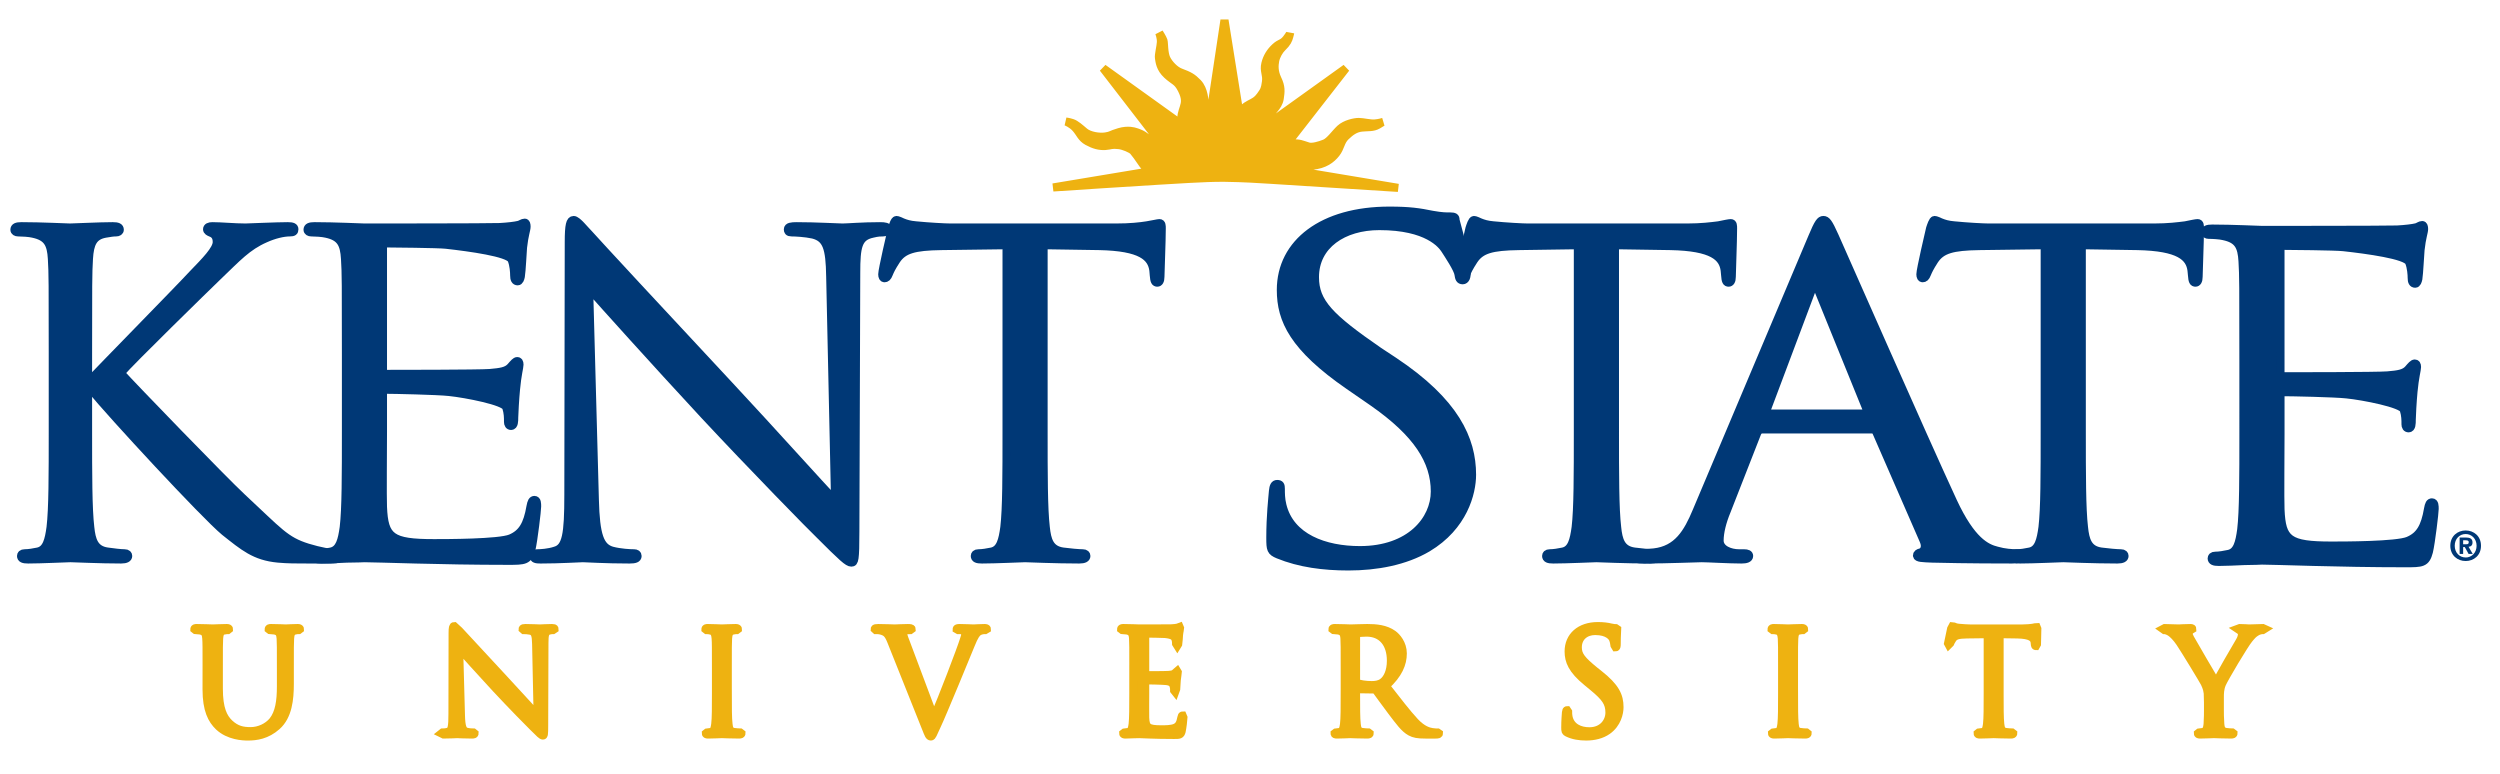 <?xml version="1.0" encoding="utf-8"?>
<!-- Generator: Adobe Illustrator 16.0.4, SVG Export Plug-In . SVG Version: 6.00 Build 0)  -->
<!DOCTYPE svg PUBLIC "-//W3C//DTD SVG 1.1//EN" "http://www.w3.org/Graphics/SVG/1.1/DTD/svg11.dtd">
<svg version="1.1" id="Layer_1" xmlns="http://www.w3.org/2000/svg" xmlns:xlink="http://www.w3.org/1999/xlink" x="0px" y="0px"
	 width="534.123px" height="165.333px" viewBox="0 0 534.123 165.333" enable-background="new 0 0 534.123 165.333"
	 xml:space="preserve">
<g>
	<path fill-rule="evenodd" clip-rule="evenodd" fill="#EEB211" d="M289.715,135.687l0.235-0.363
		c0.304-0.089,1.107-0.174,2.011-0.174c3.229,0,5.209,2.255,5.209,6.014c0,2.286-0.783,3.913-1.833,4.64
		c-0.698,0.481-1.531,0.569-2.259,0.569c-1.323,0-2.706-0.216-3.158-0.481l-0.205-0.362V135.687L289.715,135.687z M287.301,148.207
		c0,2.884,0,5.268-0.147,6.525c-0.127,0.873-0.274,1.541-0.873,1.657l-0.902,0.117l-0.246,0.188c0,0.176,0.157,0.235,0.48,0.235
		c0.903,0,2.808-0.089,2.837-0.089c0.146,0,2.04,0.089,3.699,0.089c0.332,0,0.479-0.089,0.479-0.235l-0.245-0.188
		c-0.266,0-0.932-0.06-1.354-0.117c-0.903-0.116-1.079-0.784-1.168-1.657c-0.146-1.258-0.146-3.642-0.146-6.525v-0.726l0.205-0.235
		l3.699,0.058l0.393,0.178c0.599,0.785,2.021,2.806,3.277,4.454c1.716,2.257,2.767,3.728,4.062,4.423
		c0.784,0.425,1.54,0.571,3.217,0.571h2.14c0.539,0,0.726-0.06,0.726-0.235l-0.273-0.188c-0.179,0-0.599,0-1.169-0.087
		c-0.754-0.117-2.051-0.451-3.679-2.169c-1.736-1.863-3.787-4.542-6.25-7.702c2.709-2.492,3.641-4.719,3.641-6.946
		c0-2.08-1.324-3.552-2.08-4.09c-1.59-1.147-3.61-1.325-5.505-1.325c-0.931,0-3.218,0.089-3.551,0.089
		c-0.146,0-2.051-0.089-3.404-0.089c-0.324,0-0.481,0.06-0.481,0.235l0.245,0.187l1.021,0.089c0.99,0.204,1.236,0.696,1.295,1.715
		c0.059,0.963,0.059,1.806,0.059,6.496V148.207L287.301,148.207z"/>
	<path fill="none" stroke="#EEB211" stroke-width="1.732" stroke-miterlimit="3.864" d="M289.715,135.687l0.235-0.363
		c0.304-0.089,1.107-0.174,2.011-0.174c3.229,0,5.209,2.255,5.209,6.014c0,2.286-0.783,3.913-1.833,4.64
		c-0.698,0.481-1.531,0.569-2.259,0.569c-1.323,0-2.706-0.216-3.158-0.481l-0.205-0.362V135.687L289.715,135.687z M287.301,148.207
		c0,2.884,0,5.268-0.147,6.525c-0.127,0.873-0.274,1.541-0.873,1.657l-0.902,0.117l-0.246,0.188c0,0.176,0.157,0.235,0.48,0.235
		c0.903,0,2.808-0.089,2.837-0.089c0.146,0,2.04,0.089,3.699,0.089c0.332,0,0.479-0.089,0.479-0.235l-0.245-0.188
		c-0.266,0-0.932-0.06-1.354-0.117c-0.903-0.116-1.079-0.784-1.168-1.657c-0.146-1.258-0.146-3.642-0.146-6.525v-0.726l0.205-0.235
		l3.699,0.058l0.393,0.178c0.599,0.785,2.021,2.806,3.277,4.454c1.716,2.257,2.767,3.728,4.062,4.423
		c0.784,0.425,1.54,0.571,3.217,0.571h2.14c0.539,0,0.726-0.06,0.726-0.235l-0.273-0.188c-0.179,0-0.599,0-1.169-0.087
		c-0.754-0.117-2.051-0.451-3.679-2.169c-1.736-1.863-3.787-4.542-6.25-7.702c2.709-2.492,3.641-4.719,3.641-6.946
		c0-2.08-1.324-3.552-2.08-4.09c-1.59-1.147-3.61-1.325-5.505-1.325c-0.931,0-3.218,0.089-3.551,0.089
		c-0.146,0-2.051-0.089-3.404-0.089c-0.324,0-0.481,0.06-0.481,0.235l0.245,0.187l1.021,0.089c0.99,0.204,1.236,0.696,1.295,1.715
		c0.059,0.963,0.059,1.806,0.059,6.496V148.207L287.301,148.207z"/>
	<path fill="#EEB211" stroke="#EEB211" stroke-width="1.732" stroke-miterlimit="3.864" d="M277.067,36.528
		c0,0,0.932-0.903,3.259-1.119c2.667-0.245,4.119-1.383,5.11-2.629c0.991-1.237,0.952-2.561,2.051-3.621
		c1.117-1.079,2.089-1.756,3.434-1.903c1.363-0.147,2.404,0.049,3.482-0.579c1.08-0.628,1.118-0.638,1.118-0.638
		s-0.785,0.265-1.784,0.344c-0.992,0.088-2.523-0.324-3.433-0.324c-0.913,0-2.857,0.412-3.976,1.442
		c-1.118,1.04-2.196,2.698-3.315,3.149c-1.119,0.451-2.669,0.893-3.474,0.647c-1.433-0.441-1.992-0.765-3.237-0.609
		c-1.236,0.167-1.59,0.383-1.59,0.383l12.852-16.502l-17.198,12.332c0,0,0.021-0.764,0.521-1.844
		c0.489-1.069,2.258-2.198,2.521-3.993c0.225-1.531,0.354-2.482-0.5-4.238c-0.735-1.56-0.658-2.865-0.472-3.837
		c0.206-1.099,0.893-2.237,1.512-2.835c1.06-1.021,1.305-1.619,1.51-2.384l0.187-0.746c0,0-0.038,0.313-0.824,1.305
		c-0.844,1.06-1.333,0.785-2.363,1.747c-1.04,0.951-1.775,2.129-2.111,3.512c-0.391,1.619,0.345,2.247,0.129,3.895
		c-0.216,1.55-0.362,1.865-1.207,3.022c-0.726,0.991-1.255,1.207-2.354,1.785c-0.873,0.452-1.609,1.07-2.08,2.188l-3.227-20.182
		l-3.062,20.348c0,0-1.118-1.736-1.157-2.315c-0.06-0.746-0.108-3.188-1.492-4.621c-1.158-1.197-1.805-1.531-3.729-2.257
		c-1.128-0.422-2.423-1.756-2.981-2.934c-0.56-1.187-0.452-3.355-0.619-3.856s-0.913-1.677-0.913-1.677s0.413,1.021,0.373,2.011
		c-0.039,0.991-0.54,2.728-0.412,3.435c0.126,0.706,0.205,2.158,1.736,3.561c1.531,1.413,2.158,1.246,3.11,3.11
		c0.952,1.864,0.785,2.816,0.452,3.846c-0.334,1.04-0.707,2.031-0.373,2.904c0.333,0.864,0.323,1.049,0.323,1.049l-17.189-12.332
		l12.725,16.492c0,0-1.637-0.146-2.521-0.932c-1.226-1.069-2.051-1.608-3.483-2.001c0,0-1.344-0.481-3.286,0.097
		c-1.953,0.579-1.58,0.727-2.905,0.933c-1.325,0.206-3.454-0.117-4.493-0.991c-1.03-0.873-1.884-1.639-2.63-1.883
		c-0.746-0.246-1.344-0.314-1.344-0.314s1.197,0.422,2.109,1.452c0.933,1.06,1.157,2.041,2.483,2.776
		c1.393,0.766,2.57,1.07,3.816,0.992c1.236-0.089,1.275-0.383,2.934-0.187c0.893,0.098,2.629,0.785,3.071,1.305
		c1.167,1.393,1.883,2.747,2.442,3.267c0.707,0.667,1.57,0.952,1.57,0.952L225,40.05c0,0,19.985-1.324,22.595-1.452
		c2.609-0.118,9.752-0.677,14.099-0.618c4.346,0.069,6.955,0.255,9.869,0.432c2.924,0.187,27.146,1.727,27.146,1.727L277.067,36.528
		L277.067,36.528z"/>
	<path fill="#EEB211" stroke="#EEB211" stroke-width="1.732" stroke-miterlimit="3.864" d="M44.144,142.909
		c0-4.69,0-5.533-0.069-6.496c-0.059-1.019-0.294-1.511-1.286-1.715l-1.03-0.089l-0.235-0.187c0-0.176,0.147-0.235,0.481-0.235
		c1.354,0,3.188,0.089,3.453,0.089c0.275,0,2.08-0.089,2.983-0.089c0.333,0,0.48,0.06,0.48,0.235l-0.235,0.187
		c-0.216,0-0.392,0.029-0.755,0.089c-0.814,0.117-1.05,0.667-1.119,1.715c-0.059,0.963-0.059,1.806-0.059,6.496v4.222
		c0,4.323,0.961,6.188,2.257,7.425c1.481,1.384,2.834,1.656,4.542,1.656c1.835,0,3.64-0.872,4.729-2.167
		c1.384-1.718,1.747-4.278,1.747-7.368v-3.768c0-4.69,0-5.533-0.059-6.496c-0.069-1.019-0.304-1.511-1.295-1.715l-1.03-0.089
		l-0.236-0.187c0-0.176,0.147-0.235,0.481-0.235c1.354,0,3.012,0.089,3.188,0.089c0.216,0,1.628-0.089,2.531-0.089
		c0.324,0,0.481,0.06,0.481,0.235l-0.246,0.187c-0.206,0-0.392,0-0.746,0.089c-0.814,0.147-1.059,0.667-1.119,1.715
		c-0.059,0.963-0.059,1.806-0.059,6.496v3.217c0,3.259-0.362,6.87-2.767,8.999c-2.167,1.933-4.424,2.228-6.201,2.228
		c-1.02,0-4.061-0.119-6.2-2.141c-1.472-1.412-2.61-3.511-2.61-7.908V142.909L44.144,142.909z"/>
	<path fill="#EEB211" stroke="#EEB211" stroke-width="1.732" stroke-miterlimit="3.864" d="M98.477,152.838
		c0.06,2.471,0.364,3.247,1.168,3.493c0.578,0.146,1.236,0.175,1.51,0.175l0.236,0.188c0,0.176-0.177,0.235-0.54,0.235
		c-1.717,0-2.914-0.089-3.188-0.089c-0.274,0-1.53,0.089-2.884,0.089l-0.481-0.235l0.236-0.188c0.245,0,0.785-0.029,1.236-0.175
		c0.755-0.207,0.902-1.08,0.902-3.827l0.03-17.237c0-1.169,0.088-1.501,0.333-1.501l1.05,0.962
		c0.451,0.507,4.935,5.356,9.565,10.321c2.982,3.188,6.26,6.855,7.221,7.847l-0.323-15.285c-0.039-1.953-0.246-2.609-1.178-2.855
		c-0.54-0.117-1.236-0.146-1.472-0.146l-0.245-0.216c0-0.177,0.245-0.206,0.598-0.206c1.354,0,2.806,0.089,3.13,0.089
		c0.334,0,1.324-0.089,2.561-0.089c0.333,0,0.54,0.029,0.54,0.206l-0.324,0.216c-0.156,0-0.363,0-0.726,0.089
		c-0.991,0.204-1.119,0.873-1.119,2.678l-0.058,17.632c0,1.981-0.06,2.137-0.265,2.137c-0.246,0-0.609-0.334-2.198-1.933
		c-0.334-0.293-4.67-4.719-7.859-8.144c-3.482-3.767-6.888-7.553-7.849-8.644L98.477,152.838L98.477,152.838z"/>
	<path fill="#EEB211" stroke="#EEB211" stroke-width="1.732" stroke-miterlimit="3.864" d="M155.489,148.207
		c0,2.884,0,5.268,0.157,6.525c0.088,0.873,0.265,1.541,1.168,1.657c0.421,0.058,1.089,0.117,1.354,0.117l0.246,0.188
		c0,0.146-0.158,0.235-0.481,0.235c-1.658,0-3.552-0.089-3.708-0.089c-0.147,0-2.041,0.089-2.944,0.089
		c-0.333,0-0.48-0.06-0.48-0.235l0.235-0.188l0.903-0.117c0.607-0.116,0.754-0.784,0.873-1.657c0.157-1.258,0.157-3.642,0.157-6.525
		v-5.298c0-4.69,0-5.533-0.069-6.496c-0.059-1.019-0.354-1.54-1.02-1.685c-0.334-0.09-0.716-0.119-0.933-0.119l-0.235-0.187
		c0-0.176,0.147-0.235,0.481-0.235c0.99,0,2.884,0.089,3.031,0.089c0.157,0,2.051-0.089,2.953-0.089c0.333,0,0.481,0.06,0.481,0.235
		l-0.246,0.187c-0.206,0-0.383,0.029-0.746,0.089c-0.814,0.147-1.059,0.667-1.119,1.715c-0.059,0.963-0.059,1.806-0.059,6.496
		V148.207L155.489,148.207z"/>
	<path fill="#EEB211" stroke="#EEB211" stroke-width="1.732" stroke-miterlimit="3.864" d="M199.541,153.259
		c1.746-4.032,5.779-14.529,6.436-16.698c0.147-0.451,0.275-0.874,0.275-1.137l-0.393-0.696c-0.363-0.119-0.814-0.119-1.148-0.119
		l-0.324-0.187c0-0.176,0.177-0.235,0.658-0.235c1.207,0,2.59,0.089,2.953,0.089c0.177,0,1.472-0.089,2.346-0.089
		c0.323,0,0.51,0.06,0.51,0.206l-0.363,0.216c-0.206,0-0.873,0-1.441,0.361c-0.394,0.265-0.845,0.776-1.659,2.826
		c-0.333,0.845-1.834,4.454-3.365,8.155c-1.835,4.395-3.188,7.642-3.885,9.113c-0.844,1.805-0.961,2.287-1.265,2.287
		c-0.363,0-0.511-0.423-1.08-1.864l-7.368-18.446c-0.667-1.677-1.119-2.011-2.168-2.313c-0.451-0.119-0.961-0.119-1.148-0.119
		l-0.235-0.216c0-0.177,0.294-0.206,0.775-0.206c1.452,0,3.159,0.089,3.522,0.089c0.304,0,1.658-0.089,2.796-0.089
		c0.549,0,0.814,0.06,0.814,0.206l-0.294,0.216c-0.333,0-0.874,0.029-1.148,0.146c-0.333,0.146-0.393,0.395-0.393,0.609
		c0,0.382,0.363,1.314,0.815,2.491L199.541,153.259L199.541,153.259z"/>
	<path fill="#EEB211" stroke="#EEB211" stroke-width="1.732" stroke-miterlimit="3.864" d="M242.141,142.909
		c0-4.69,0-5.533-0.059-6.496c-0.059-1.019-0.304-1.511-1.296-1.715l-1.02-0.089l-0.245-0.187c0-0.176,0.157-0.235,0.48-0.235
		c1.354,0,3.257,0.089,3.404,0.089c0.207,0,6.201,0,6.888-0.029c0.569-0.03,1.059-0.089,1.295-0.148l0.422-0.157l0.117,0.275
		c0,0.206-0.147,0.569-0.236,1.415c-0.029,0.302-0.088,1.627-0.157,1.979l-0.206,0.334l-0.246-0.393
		c0-0.207-0.029-0.717-0.176-1.081c-0.207-0.478-0.51-0.84-2.139-1.02c-0.51-0.058-3.787-0.087-4.121-0.087l-0.176,0.293v8.31
		l0.176,0.295c0.393,0,4.091,0,4.788-0.058c0.716-0.058,1.138-0.118,1.413-0.421l0.451-0.394l0.147,0.245
		c0,0.175-0.147,0.687-0.235,1.688c-0.06,0.599-0.128,1.706-0.128,1.923l-0.205,0.569l-0.217-0.274c0-0.295,0-0.601-0.117-0.992
		c-0.119-0.423-0.393-0.931-1.56-1.048c-0.815-0.089-3.798-0.148-4.308-0.148l-0.207,0.206v2.648c0,1.021-0.03,4.514,0,5.142
		c0.089,2.08,0.54,2.474,3.483,2.474c0.785,0,2.11,0,2.895-0.334s1.138-0.933,1.354-2.169c0.059-0.323,0.117-0.451,0.265-0.451
		l0.187,0.451c0,0.245-0.247,2.286-0.393,2.924c-0.206,0.773-0.451,0.773-1.629,0.773c-4.542,0-6.553-0.176-7.427-0.176
		c-0.059,0-0.568,0.029-1.207,0.029c-0.599,0.028-1.295,0.06-1.747,0.06c-0.324,0-0.48-0.06-0.48-0.235l0.245-0.188l0.903-0.117
		c0.599-0.116,0.755-0.784,0.873-1.657c0.148-1.258,0.148-3.642,0.148-6.525V142.909L242.141,142.909z"/>
	<path fill="#EEB211" stroke="#EEB211" stroke-width="1.732" stroke-miterlimit="3.864" d="M334.873,156.538
		c-0.421-0.206-0.45-0.326-0.45-1.14c0-1.501,0.118-2.708,0.146-3.189c0.03-0.333,0.089-0.479,0.235-0.479l0.217,0.324
		c0,0.273,0,0.696,0.089,1.117c0.45,2.228,2.433,3.072,4.453,3.072c2.885,0,4.297-2.08,4.297-4.004c0-2.078-0.862-3.276-3.452-5.416
		l-1.354-1.118c-3.188-2.609-3.915-4.483-3.915-6.523c0-3.218,2.404-5.415,6.23-5.415c1.177,0,2.05,0.117,2.796,0.303
		c0.569,0.118,0.814,0.147,1.05,0.147l0.304,0.206c0,0.157-0.116,1.148-0.116,3.188c0,0.489-0.06,0.695-0.216,0.695l-0.235-0.391
		c-0.03-0.363-0.217-1.167-0.394-1.503c-0.177-0.333-0.99-1.598-3.757-1.598c-2.08,0-3.709,1.295-3.709,3.491
		c0,1.718,0.844,2.738,3.679,5.053l0.845,0.668c3.541,2.796,4.385,4.661,4.385,7.063c0,1.236-0.481,3.522-2.561,4.995
		c-1.286,0.903-2.914,1.267-4.544,1.267C337.484,157.352,336.102,157.144,334.873,156.538L334.873,156.538z"/>
	<path fill="#EEB211" stroke="#EEB211" stroke-width="1.732" stroke-miterlimit="3.864" d="M383.283,148.207
		c0,2.884,0,5.268,0.146,6.525c0.088,0.873,0.274,1.541,1.177,1.657c0.421,0.058,1.079,0.117,1.354,0.117l0.235,0.188
		c0,0.146-0.146,0.235-0.48,0.235c-1.659,0-3.552-0.089-3.697-0.089c-0.147,0-2.051,0.089-2.955,0.089
		c-0.323,0-0.479-0.06-0.479-0.235l0.244-0.188l0.902-0.117c0.598-0.116,0.756-0.784,0.873-1.657
		c0.147-1.258,0.147-3.642,0.147-6.525v-5.298c0-4.69,0-5.533-0.06-6.496c-0.059-1.019-0.363-1.54-1.02-1.685
		c-0.333-0.09-0.727-0.119-0.933-0.119l-0.245-0.187c0-0.176,0.158-0.235,0.481-0.235c0.991,0,2.895,0.089,3.042,0.089
		c0.146,0,2.038-0.089,2.951-0.089c0.324,0,0.48,0.06,0.48,0.235l-0.243,0.187c-0.207,0-0.393,0.029-0.756,0.089
		c-0.806,0.147-1.05,0.667-1.109,1.715c-0.058,0.963-0.058,1.806-0.058,6.496V148.207L383.283,148.207z"/>
	<path fill="#EEB211" stroke="#EEB211" stroke-width="1.732" stroke-miterlimit="3.864" d="M427.207,148.207
		c0,2.884,0,5.268,0.146,6.525c0.098,0.873,0.274,1.541,1.178,1.657c0.421,0.058,1.079,0.117,1.354,0.117l0.245,0.188
		c0,0.146-0.156,0.235-0.491,0.235c-1.647,0-3.541-0.089-3.698-0.089c-0.147,0-2.039,0.089-2.942,0.089
		c-0.334,0-0.481-0.06-0.481-0.235l0.235-0.188l0.902-0.117c0.609-0.116,0.756-0.784,0.873-1.657
		c0.147-1.258,0.147-3.642,0.147-6.525v-12.724l-4.444,0.058c-1.873,0.03-2.59,0.237-3.071,0.961
		c-0.333,0.512-0.422,0.727-0.51,0.933l-0.304,0.303l-0.147-0.272l0.657-3.13l0.304-0.568c0.208,0,0.512,0.303,1.326,0.362
		c0.872,0.088,2.009,0.147,2.373,0.147h11.283c0.961,0,1.657-0.089,2.139-0.147c0.451-0.088,0.716-0.156,0.843-0.156l0.147,0.362
		c0,0.9-0.088,2.981-0.088,3.316l-0.216,0.383c-0.146,0-0.206-0.089-0.235-0.512l-0.03-0.323c-0.128-0.901-0.814-1.599-3.707-1.658
		l-3.787-0.058V148.207L427.207,148.207z"/>
	<path fill="#EEB211" stroke="#EEB211" stroke-width="1.732" stroke-miterlimit="3.864" d="M471.738,149.139
		c0-1.629-0.304-2.287-0.696-3.158c-0.206-0.48-4.238-7.104-5.288-8.665c-0.756-1.118-1.512-1.864-2.051-2.227
		c-0.45-0.304-1.021-0.48-1.295-0.48l-0.305-0.216l0.395-0.206c0.567,0,2.834,0.089,2.982,0.089c0.205,0,1.352-0.089,2.521-0.089
		c0.332,0,0.392,0.089,0.392,0.206l-0.45,0.274l-0.393,0.54c0,0.363,0.156,0.726,0.393,1.178c0.479,0.873,4.993,8.634,5.543,9.506
		c0.568-1.266,4.385-7.857,4.994-8.85c0.381-0.629,0.51-1.138,0.51-1.529c0-0.423-0.129-0.757-0.481-0.845l-0.45-0.303l0.48-0.178
		c0.784,0,1.746,0.089,1.981,0.089c0.186,0,2.345-0.089,2.925-0.089l0.391,0.178l-0.391,0.244c-0.334,0-0.903,0.119-1.385,0.422
		c-0.607,0.363-0.933,0.716-1.599,1.53c-0.992,1.207-5.201,8.281-5.75,9.564c-0.45,1.09-0.45,2.023-0.45,3.014v2.59
		c0,0.479,0,1.745,0.098,3.003c0.059,0.873,0.324,1.541,1.227,1.657c0.421,0.058,1.089,0.117,1.354,0.117l0.245,0.188
		c0,0.146-0.147,0.235-0.481,0.235c-1.657,0-3.551-0.089-3.698-0.089c-0.157,0-2.051,0.089-2.953,0.089
		c-0.334,0-0.48-0.06-0.48-0.235l0.235-0.188l0.913-0.117c0.598-0.116,0.862-0.784,0.932-1.657c0.088-1.258,0.088-2.523,0.088-3.003
		V149.139L471.738,149.139z"/>
	<path fill="#003876" stroke="#003876" stroke-width="1.732" stroke-miterlimit="3.864" d="M11.277,75.644
		c0-14.697,0-17.336-0.187-20.348c-0.187-3.199-0.942-4.709-4.052-5.367c-0.755-0.187-2.355-0.285-3.199-0.285
		c-0.383,0-0.755-0.187-0.755-0.56c0-0.569,0.471-0.755,1.511-0.755c4.239,0,9.791,0.284,10.36,0.284
		c0.844,0,6.309-0.284,9.134-0.284c1.03,0,1.501,0.186,1.501,0.755c0,0.373-0.373,0.56-0.746,0.56c-0.667,0-1.227,0.098-2.354,0.285
		c-2.551,0.47-3.297,2.07-3.493,5.367c-0.187,3.012-0.187,5.651-0.187,20.348v5.652h0.383c1.6-1.795,18.641-19.122,22.036-22.792
		c2.639-2.737,5.082-5.18,5.082-6.789c0-1.128-0.471-1.688-1.216-1.972c-0.471-0.186-0.854-0.383-0.854-0.756
		c0-0.471,0.471-0.657,1.129-0.657c1.883,0,4.807,0.284,7.063,0.284c0.471,0,6.691-0.284,9.046-0.284
		c1.04,0,1.413,0.186,1.413,0.657c0,0.471-0.187,0.658-0.942,0.658c-1.413,0-3.395,0.471-5.278,1.325
		c-3.856,1.688-5.926,4.042-10.165,8.094c-2.354,2.266-18.749,18.278-20.721,20.632c2.443,2.728,22.036,22.977,25.901,26.559
		c7.908,7.349,9.232,9.241,14.03,10.732c2.541,0.796,5.18,1.227,5.837,1.227c0.658,0,1.227,0.188,1.227,0.569
		c0,0.469-0.471,0.746-2.07,0.746h-4.808c-2.639,0-4.425,0-6.495-0.187c-4.994-0.471-7.349-2.541-11.4-5.739
		c-4.238-3.494-24.204-25.058-28.727-30.611h-0.471v9.222c0,9.046,0,16.483,0.471,20.447c0.285,2.727,0.854,4.796,3.679,5.182
		c1.315,0.185,2.826,0.371,3.669,0.371c0.57,0,0.756,0.284,0.756,0.569c0,0.469-0.471,0.746-1.511,0.746
		c-4.611,0-10.076-0.277-10.832-0.277c-0.755,0-6.209,0.277-9.035,0.277c-1.04,0-1.511-0.187-1.511-0.746
		c0-0.285,0.186-0.569,0.755-0.569c0.843,0,1.972-0.187,2.826-0.371c1.884-0.386,2.355-2.455,2.728-5.182
		c0.471-3.964,0.471-11.401,0.471-20.447V75.644L11.277,75.644z"/>
	<path fill="#003876" stroke="#003876" stroke-width="1.732" stroke-miterlimit="3.864" d="M127.086,106.726
		c0.187,7.722,1.128,10.173,3.669,10.92c1.786,0.47,3.866,0.568,4.709,0.568c0.471,0,0.755,0.188,0.755,0.569
		c0,0.56-0.568,0.746-1.697,0.746c-5.367,0-9.134-0.277-9.988-0.277c-0.844,0-4.797,0.277-9.036,0.277
		c-0.942,0-1.511-0.088-1.511-0.746c0-0.381,0.284-0.569,0.755-0.569c0.756,0,2.453-0.099,3.866-0.568
		c2.354-0.658,2.826-3.386,2.826-11.959l0.088-53.972c0-3.669,0.284-4.709,1.04-4.709s2.354,2.08,3.297,3.022
		c1.413,1.599,15.442,16.757,29.953,32.298c9.32,9.988,19.583,21.477,22.604,24.586l-1.04-47.848
		c-0.098-6.123-0.755-8.192-3.669-8.948c-1.697-0.373-3.865-0.471-4.621-0.471c-0.658,0-0.756-0.285-0.756-0.658
		c0-0.568,0.756-0.657,1.884-0.657c4.238,0,8.76,0.284,9.801,0.284c1.03,0,4.141-0.284,8.006-0.284c1.03,0,1.697,0.088,1.697,0.657
		c0,0.373-0.382,0.658-1.04,0.658c-0.47,0-1.128,0-2.256,0.285c-3.11,0.657-3.493,2.728-3.493,8.378l-0.187,55.197
		c0,6.221-0.186,6.691-0.844,6.691c-0.755,0-1.884-1.041-6.877-6.033c-1.04-0.943-14.599-14.785-24.587-25.52
		C139.517,76.871,128.872,65,125.86,61.605L127.086,106.726L127.086,106.726z"/>
	<path fill="#003876" stroke="#003876" stroke-width="1.732" stroke-miterlimit="3.864" d="M222.959,92.214
		c0,9.046,0,16.483,0.471,20.447c0.284,2.727,0.854,4.796,3.679,5.182c1.314,0.185,3.385,0.371,4.238,0.371
		c0.56,0,0.756,0.284,0.756,0.569c0,0.469-0.471,0.746-1.512,0.746c-5.179,0-11.114-0.277-11.587-0.277
		c-0.47,0-6.406,0.277-9.232,0.277c-1.03,0-1.501-0.187-1.501-0.746c0-0.285,0.187-0.569,0.756-0.569
		c0.843,0,1.972-0.187,2.826-0.371c1.883-0.386,2.355-2.455,2.727-5.182c0.471-3.964,0.471-11.401,0.471-20.447V52.383
		l-13.941,0.186c-5.837,0.088-8.104,0.756-9.605,3.012c-1.04,1.599-1.324,2.256-1.599,2.923c-0.284,0.746-0.569,0.942-0.942,0.942
		c-0.285,0-0.471-0.285-0.471-0.854c0-0.941,1.883-9.035,2.07-9.792c0.187-0.568,0.559-1.795,0.942-1.795
		c0.657,0,1.599,0.941,4.14,1.138c2.738,0.275,6.318,0.471,7.447,0.471h35.32c6.024,0,8.565-0.942,9.32-0.942
		c0.472,0,0.472,0.56,0.472,1.128c0,2.826-0.285,9.321-0.285,10.361c0,0.844-0.275,1.226-0.658,1.226
		c-0.47,0-0.657-0.284-0.755-1.608l-0.088-1.031c-0.383-2.825-2.541-4.994-11.587-5.18l-11.872-0.186V92.214L222.959,92.214z"/>
	<path fill="#003876" stroke="#003876" stroke-width="1.732" stroke-miterlimit="3.864" d="M345.03,92.214
		c0,9.046,0,16.483,0.47,20.447c0.274,2.727,0.844,4.796,3.669,5.182c1.314,0.185,3.395,0.371,4.238,0.371
		c0.568,0,0.757,0.284,0.757,0.569c0,0.469-0.473,0.746-1.513,0.746c-5.18,0-11.115-0.277-11.586-0.277
		c-0.472,0-6.397,0.277-9.224,0.277c-1.039,0-1.51-0.187-1.51-0.746c0-0.285,0.186-0.569,0.755-0.569
		c0.844,0,1.974-0.187,2.825-0.371c1.885-0.386,2.355-2.455,2.729-5.182c0.471-3.964,0.471-11.401,0.471-20.447V52.383
		l-12.618,0.186c-5.836,0.088-8.104,0.756-9.604,3.012c-1.039,1.599-1.325,2.256-1.609,2.923c-0.273,0.746-0.559,0.942-0.94,0.942
		c-0.274,0-0.472-0.285-0.472-0.854c0-0.941,1.885-9.035,2.081-9.792c0.186-0.568,0.56-1.795,0.94-1.795
		c0.658,0,1.6,0.941,4.141,1.138c2.729,0.275,6.309,0.471,7.438,0.471h34.004c3.013,0,5.181-0.284,6.693-0.471
		c1.411-0.284,2.254-0.471,2.629-0.471c0.471,0,0.471,0.56,0.471,1.128c0,2.826-0.274,9.321-0.274,10.361
		c0,0.844-0.286,1.226-0.659,1.226c-0.48,0-0.666-0.284-0.755-1.608l-0.097-1.031c-0.374-2.825-2.543-4.994-11.587-5.18
		l-11.861-0.186V92.214L345.03,92.214z"/>
	<path fill="#003876" stroke="#003876" stroke-width="1.732" stroke-miterlimit="3.864" d="M444.77,92.214
		c0,9.046,0,16.483,0.469,20.447c0.285,2.727,0.845,4.796,3.67,5.182c1.324,0.185,3.395,0.371,4.239,0.371
		c0.569,0,0.755,0.284,0.755,0.569c0,0.469-0.471,0.746-1.511,0.746c-5.181,0-11.107-0.277-11.577-0.277
		c-0.471,0-6.407,0.277-9.233,0.277c-1.039,0-1.51-0.187-1.51-0.746c0-0.285,0.186-0.569,0.755-0.569
		c0.845,0,1.982-0.187,2.826-0.371c1.883-0.386,2.354-2.455,2.729-5.182c0.47-3.964,0.47-11.401,0.47-20.447V52.383l-13.932,0.186
		c-5.848,0.088-8.104,0.756-9.615,3.012c-1.03,1.599-1.313,2.256-1.599,2.923c-0.284,0.746-0.56,0.942-0.942,0.942
		c-0.284,0-0.471-0.285-0.471-0.854c0-0.941,1.884-9.035,2.069-9.792c0.196-0.568,0.569-1.795,0.942-1.795
		c0.667,0,1.609,0.941,4.149,1.138c2.729,0.275,6.309,0.471,7.438,0.471h35.32c3.012,0,5.18-0.284,6.691-0.471
		c1.413-0.284,2.255-0.471,2.639-0.471c0.472,0,0.472,0.56,0.472,1.128c0,2.826-0.285,9.321-0.285,10.361
		c0,0.844-0.285,1.226-0.657,1.226c-0.472,0-0.668-0.284-0.755-1.608l-0.099-1.031c-0.373-2.825-2.541-4.994-11.587-5.18
		l-11.86-0.186V92.214L444.77,92.214z"/>
	<path fill="#003876" stroke="#003876" stroke-width="1.732" stroke-miterlimit="3.864" d="M73.911,75.644
		c0-14.697,0-17.336-0.197-20.348c-0.186-3.199-0.941-4.709-4.042-5.367c-0.755-0.187-2.354-0.285-3.208-0.285
		c-0.373,0-0.755-0.187-0.755-0.56c0-0.569,0.471-0.755,1.51-0.755c4.239,0,10.174,0.284,10.646,0.284
		c0.657,0,26.725,0,28.884-0.098c1.795-0.098,3.307-0.284,4.052-0.471c0.471-0.099,0.854-0.471,1.324-0.471
		c0.274,0,0.373,0.373,0.373,0.844c0,0.667-0.471,1.795-0.756,4.434c-0.087,0.932-0.274,5.082-0.47,6.211
		c-0.088,0.47-0.285,1.04-0.658,1.04c-0.559,0-0.755-0.471-0.755-1.227c0-0.657-0.088-2.266-0.559-3.395
		c-0.667-1.5-8.928-2.629-14.01-3.197C93.689,52.098,83.417,52,82.388,52c-0.383,0-0.569,0.285-0.569,0.941v26
		c0,0.657,0.097,0.941,0.569,0.941c1.216,0,20.122,0,22.29-0.186c2.267-0.196,3.582-0.383,4.425-1.324
		c0.667-0.756,1.04-1.227,1.413-1.227c0.285,0,0.471,0.197,0.471,0.756c0,0.569-0.471,2.168-0.746,5.279
		c-0.186,1.882-0.383,5.366-0.383,6.023c0,0.756,0,1.795-0.657,1.795c-0.471,0-0.658-0.383-0.658-0.854c0-0.941,0-1.885-0.382-3.11
		c-0.373-1.314-8.545-2.913-12.214-3.295c-2.542-0.276-11.872-0.473-13.471-0.473c-0.471,0-0.657,0.285-0.657,0.669v8.278
		c0,3.209-0.098,14.13,0,16.11c0.285,6.494,1.697,7.722,10.929,7.722c2.443,0,13.912,0,16.355-1.031
		c2.453-1.038,3.581-2.922,4.238-6.788c0.196-1.031,0.383-1.412,0.854-1.412c0.559,0,0.559,0.754,0.559,1.412
		c0,0.756-0.746,7.161-1.216,9.145c-0.657,2.441-1.413,2.441-5.092,2.441c-14.216,0-27.854-0.561-30.581-0.561
		c-0.187,0-1.795,0.091-3.768,0.091c-1.883,0.099-4.052,0.187-5.465,0.187c-1.04,0-1.51-0.187-1.51-0.746
		c0-0.285,0.196-0.569,0.755-0.569c0.854,0,1.982-0.187,2.825-0.371c1.884-0.386,2.355-2.455,2.738-5.182
		c0.471-3.964,0.471-11.401,0.471-20.447V75.644L73.911,75.644z"/>
	<path fill="#003876" stroke="#003876" stroke-width="1.732" stroke-miterlimit="3.864" d="M479.304,76.155
		c0-14.688,0-17.327-0.188-20.339c-0.185-3.208-0.939-4.709-4.051-5.366c-0.755-0.196-2.354-0.285-3.198-0.285
		c-0.383,0-0.756-0.187-0.756-0.569c0-0.56,0.471-0.756,1.51-0.756c4.24,0,10.166,0.285,10.637,0.285c0.657,0,26.725,0,28.894-0.088
		c1.785-0.098,3.296-0.285,4.052-0.471c0.471-0.099,0.843-0.481,1.314-0.481c0.284,0,0.384,0.382,0.384,0.854
		c0,0.657-0.472,1.785-0.756,4.425c-0.1,0.941-0.284,5.082-0.472,6.22c-0.098,0.47-0.283,1.03-0.658,1.03
		c-0.568,0-0.754-0.471-0.754-1.217c0-0.667-0.099-2.266-0.569-3.395c-0.657-1.511-8.918-2.639-14.01-3.198
		c-1.6-0.197-11.863-0.285-12.902-0.285c-0.372,0-0.56,0.285-0.56,0.942V79.45c0,0.668,0.089,0.943,0.56,0.943
		c1.227,0,20.133,0,22.301-0.187c2.257-0.188,3.581-0.374,4.425-1.315c0.657-0.756,1.041-1.226,1.412-1.226
		c0.285,0,0.473,0.187,0.473,0.755c0,0.56-0.473,2.168-0.757,5.267c-0.187,1.885-0.372,5.379-0.372,6.035
		c0,0.755,0,1.786-0.658,1.786c-0.471,0-0.667-0.373-0.667-0.844c0-0.942,0-1.884-0.372-3.111
		c-0.373-1.314-8.546-2.923-12.215-3.296c-2.552-0.284-11.87-0.471-13.471-0.471c-0.471,0-0.658,0.285-0.658,0.657v8.29
		c0,3.198-0.097,14.128,0,16.109c0.274,6.495,1.688,7.722,10.921,7.722c2.452,0,13.911,0,16.364-1.04
		c2.453-1.029,3.581-2.915,4.238-6.779c0.187-1.04,0.372-1.413,0.843-1.413c0.569,0,0.569,0.756,0.569,1.413
		c0,0.754-0.755,7.162-1.226,9.134c-0.658,2.453-1.413,2.453-5.083,2.453c-14.226,0-27.854-0.569-30.59-0.569
		c-0.188,0-1.787,0.1-3.768,0.1c-1.884,0.088-4.043,0.185-5.455,0.185c-1.039,0-1.511-0.185-1.511-0.755
		c0-0.284,0.187-0.559,0.757-0.559c0.842,0,1.971-0.195,2.825-0.383c1.883-0.374,2.354-2.443,2.728-5.182
		c0.471-3.953,0.471-11.39,0.471-20.436V76.155L479.304,76.155z"/>
	<path fill="#003876" stroke="#003876" stroke-width="1.732" stroke-miterlimit="3.864" d="M273.084,118.479
		c-1.569-0.658-1.677-1.04-1.677-3.581c0-4.709,0.44-8.477,0.56-9.979c0.106-1.04,0.332-1.512,0.892-1.512
		c0.677,0,0.785,0.286,0.785,1.04c0,0.846,0,2.169,0.333,3.484c1.679,6.966,9.065,9.605,16.57,9.605
		c10.745,0,16.004-6.495,16.004-12.528c0-6.495-3.681-12.44-13.305-19.133l-5.043-3.483c-11.861-8.191-14.549-14.028-14.549-20.436
		c0-10.085,8.957-16.953,23.173-16.953c4.366,0,6.406,0.324,9.203,0.893c2.128,0.373,2.914,0.353,3.807,0.353
		c0.901,0,1.128,0.187,1.128,0.658c0,0.472,1.442,4.542,2.324,10.803c0.216,1.49-0.215,2.167-0.774,2.167
		c-0.676,0-0.784-0.47-0.902-1.226c-0.108-1.128-2.256-4.327-2.924-5.367c-0.677-1.03-3.688-4.984-13.991-4.984
		c-7.72,0-13.764,4.042-13.764,10.919c0,5.377,3.129,8.575,13.647,15.826l3.139,2.07c13.205,8.76,16.777,16.778,16.777,24.312
		c0,3.865-1.795,11.029-9.518,15.637c-4.806,2.828-10.851,3.955-16.894,3.955C282.816,121.02,277.677,120.364,273.084,118.479
		L273.084,118.479z"/>
	<path fill-rule="evenodd" clip-rule="evenodd" fill="#003876" d="M377.719,88.36c-0.322,0-0.549-0.186-0.322-0.659l9.556-25.428
		c0.549-1.413,1.088-1.413,1.638,0l10.321,25.428c0.108,0.374,0.108,0.659-0.432,0.659H377.719L377.719,88.36z M362.493,109.168
		c-1.953,4.709-4.121,8.289-9.125,8.859c-0.873,0.088-2.394,0.187-3.158,0.187c-0.542,0-0.972,0.188-0.972,0.569
		c0,0.56,0.646,0.746,2.06,0.746c5.111,0,11.088-0.277,12.283-0.277c1.197,0,5.877,0.277,8.478,0.277
		c0.98,0,1.639-0.187,1.639-0.746c0-0.381-0.334-0.569-1.09-0.569h-1.089c-1.845,0-4.13-0.843-4.13-2.727
		c0-1.698,0.538-3.964,1.52-6.319l6.524-16.669c0.217-0.471,0.55-0.756,1.091-0.756h23.369c0.54,0,0.755,0.187,0.98,0.57
		l10.105,23.174c0.658,1.5,0,2.355-0.646,2.54c-0.443,0.088-0.766,0.286-0.766,0.658c0,0.566,1.196,0.566,3.267,0.657
		c7.495,0.187,15.433,0.187,17.062,0.187c1.198,0,2.179-0.187,2.179-0.746c0-0.47-0.433-0.569-1.09-0.569
		c-1.089,0-2.718-0.099-4.346-0.568c-2.286-0.56-5.436-2.069-9.351-10.45c-6.632-14.312-23.703-53.214-25.332-56.796
		c-1.306-2.923-1.737-3.394-2.395-3.394c-0.646,0-1.088,0.569-2.384,3.679L362.493,109.168L362.493,109.168z"/>
	<path fill="none" stroke="#003876" stroke-width="1.732" stroke-miterlimit="3.864" d="M377.719,88.36
		c-0.322,0-0.549-0.186-0.322-0.659l9.556-25.428c0.549-1.413,1.088-1.413,1.638,0l10.321,25.428
		c0.108,0.374,0.108,0.659-0.432,0.659H377.719L377.719,88.36z M362.493,109.168c-1.953,4.709-4.121,8.289-9.125,8.859
		c-0.873,0.088-2.394,0.187-3.158,0.187c-0.542,0-0.972,0.188-0.972,0.569c0,0.56,0.646,0.746,2.06,0.746
		c5.111,0,11.088-0.277,12.283-0.277c1.197,0,5.877,0.277,8.478,0.277c0.98,0,1.639-0.187,1.639-0.746
		c0-0.381-0.334-0.569-1.09-0.569h-1.089c-1.845,0-4.13-0.843-4.13-2.727c0-1.698,0.538-3.964,1.52-6.319l6.524-16.669
		c0.217-0.471,0.55-0.756,1.091-0.756h23.369c0.54,0,0.755,0.187,0.98,0.57l10.105,23.174c0.658,1.5,0,2.355-0.646,2.54
		c-0.443,0.088-0.766,0.286-0.766,0.658c0,0.566,1.196,0.566,3.267,0.657c7.495,0.187,15.433,0.187,17.062,0.187
		c1.198,0,2.179-0.187,2.179-0.746c0-0.47-0.433-0.569-1.09-0.569c-1.089,0-2.718-0.099-4.346-0.568
		c-2.286-0.56-5.436-2.069-9.351-10.45c-6.632-14.312-23.703-53.214-25.332-56.796c-1.306-2.923-1.737-3.394-2.395-3.394
		c-0.646,0-1.088,0.569-2.384,3.679L362.493,109.168L362.493,109.168z"/>
	<path fill-rule="evenodd" clip-rule="evenodd" fill="#003876" d="M526.246,116.876h0.354l0.812,1.476h0.89l-0.898-1.537
		c0.467-0.034,0.846-0.268,0.846-0.915c0-0.804-0.534-1.063-1.441-1.063h-1.312v3.516h0.751V116.876L526.246,116.876z
		 M526.246,116.279v-0.847h0.526c0.285,0,0.674,0.026,0.674,0.39c0,0.388-0.198,0.457-0.535,0.457H526.246L526.246,116.279z
		 M530.063,116.6c0-2.064-1.546-3.266-3.274-3.266c-1.735,0-3.28,1.201-3.28,3.266s1.545,3.264,3.28,3.264
		C528.518,119.864,530.063,118.665,530.063,116.6L530.063,116.6z M529.122,116.6c0,1.502-1.071,2.512-2.333,2.512v-0.008
		c-1.294,0.008-2.34-1.002-2.34-2.504c0-1.504,1.046-2.506,2.34-2.506C528.051,114.094,529.122,115.096,529.122,116.6L529.122,116.6
		z"/>
</g>
</svg>

